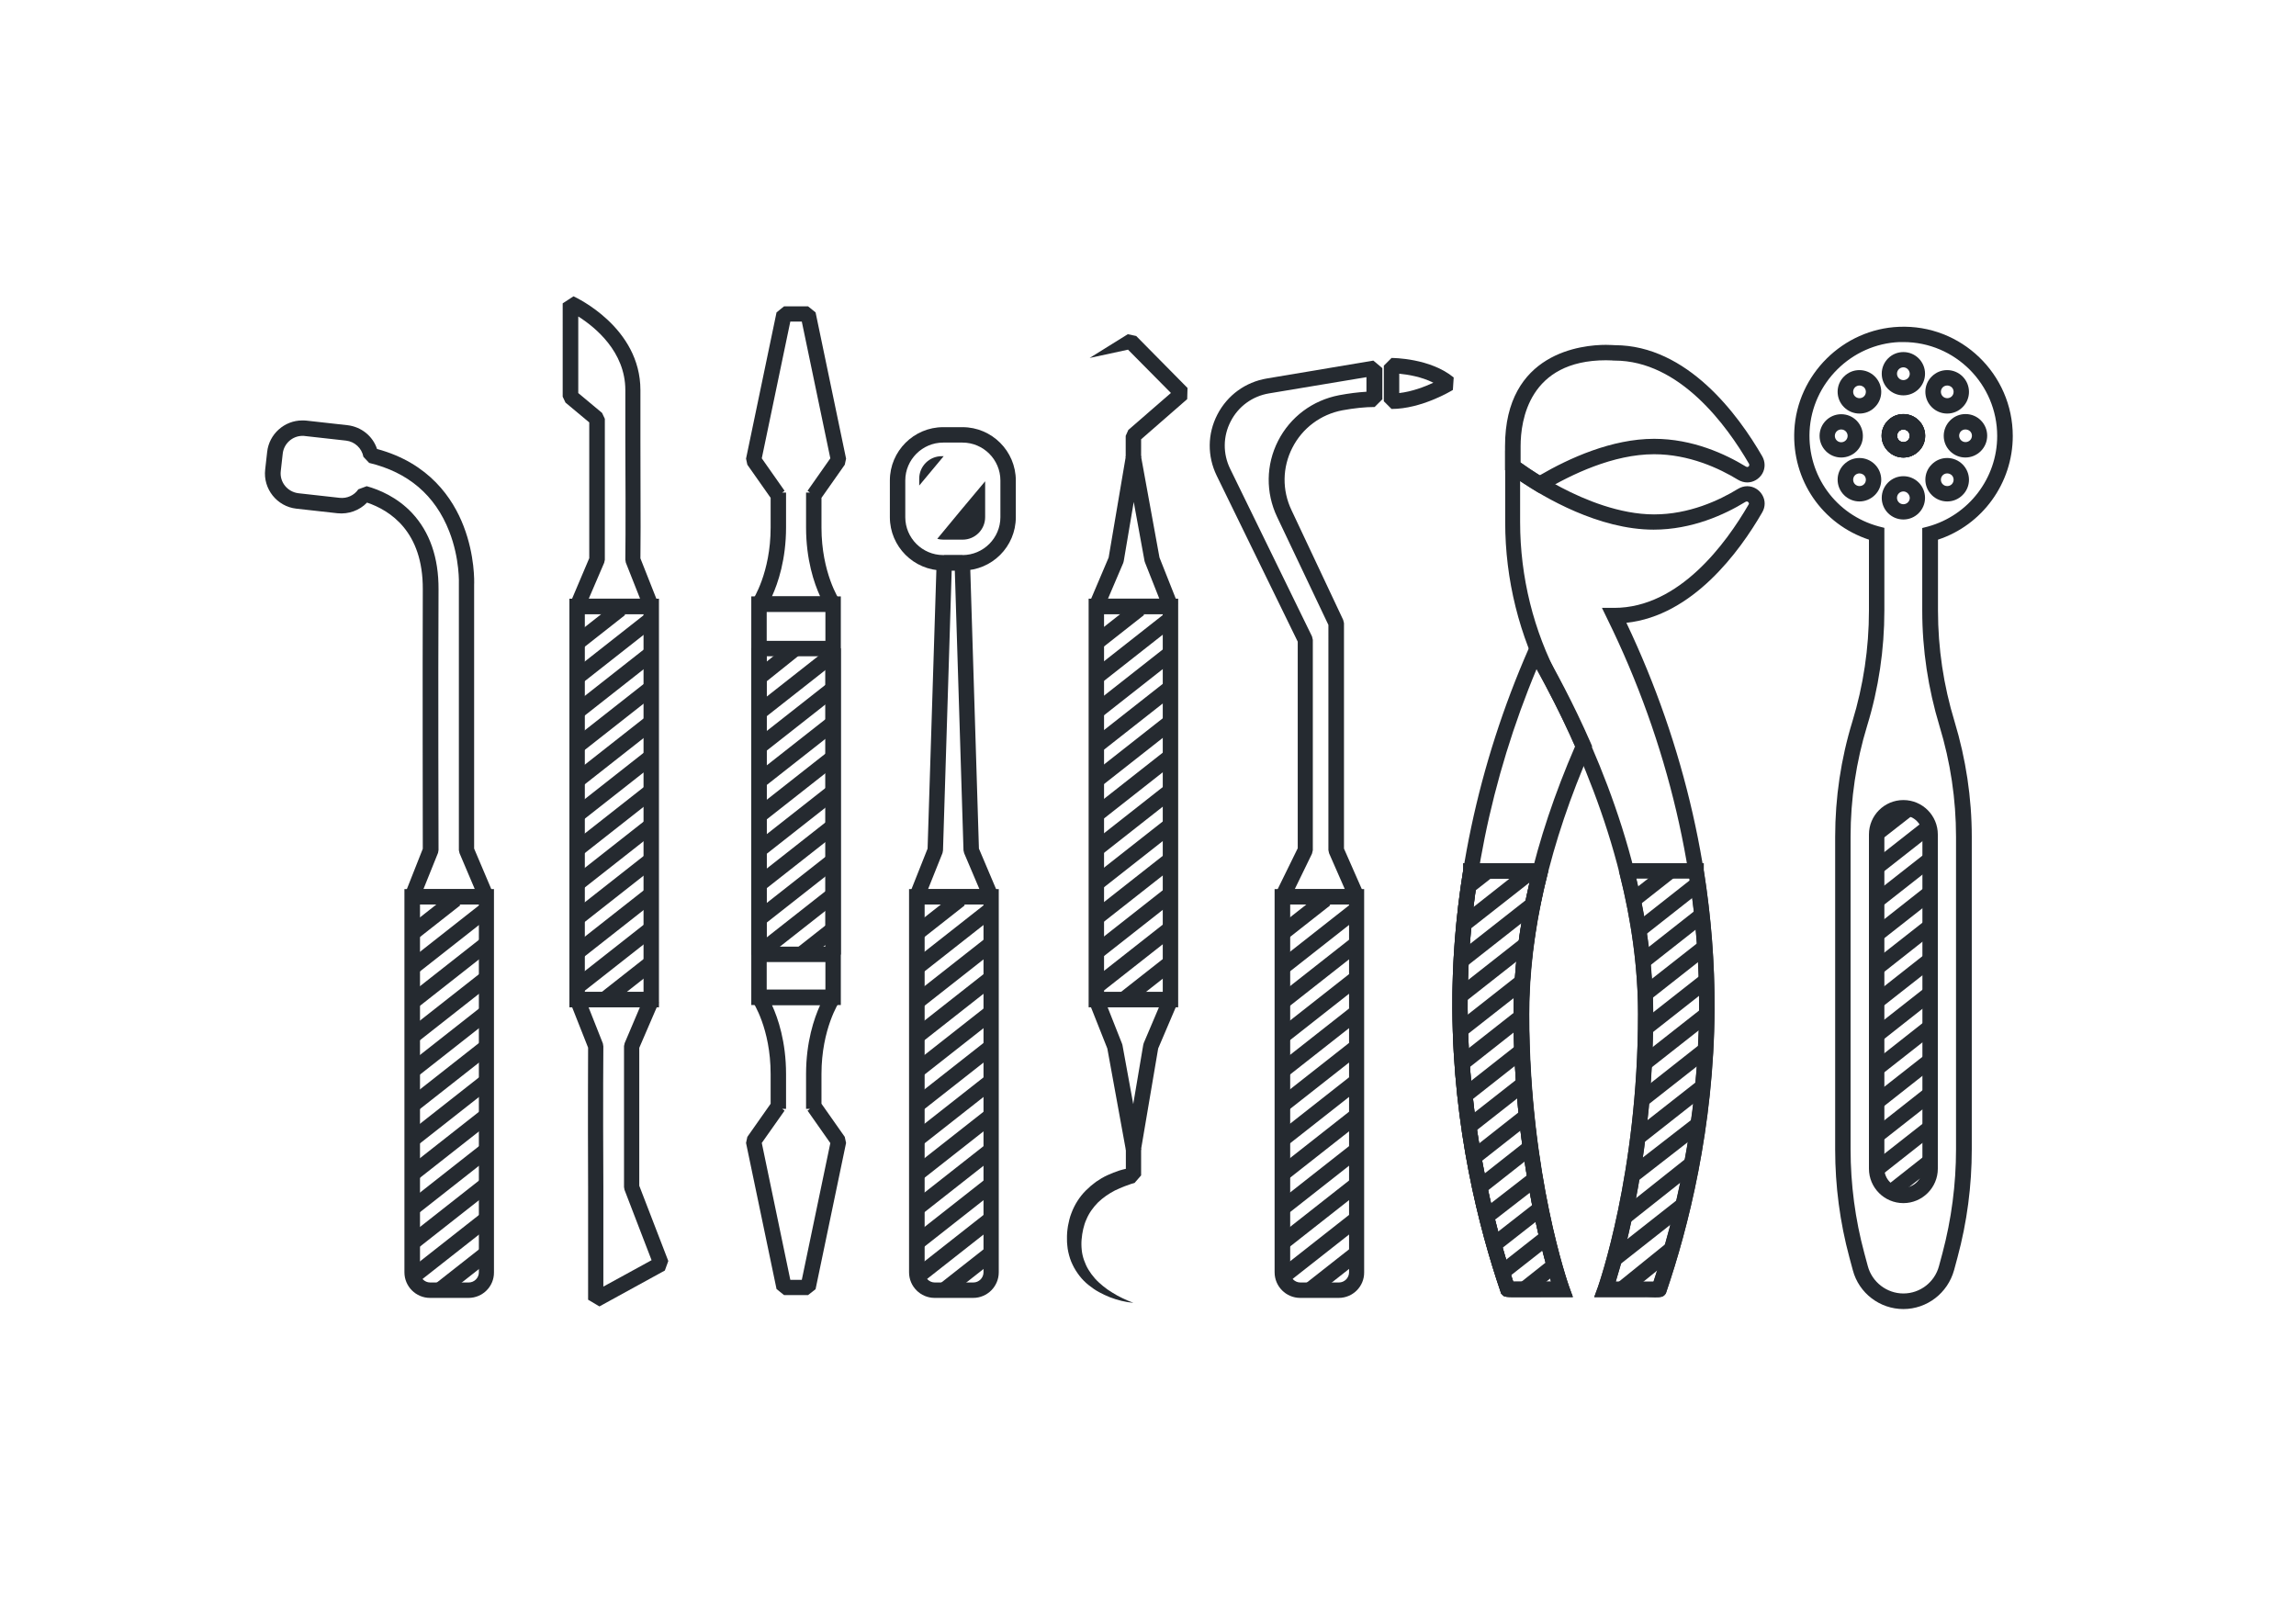<?xml version="1.0" encoding="utf-8"?>
<!-- Generator: Adobe Illustrator 18.0.0, SVG Export Plug-In . SVG Version: 6.00 Build 0)  -->
<!DOCTYPE svg PUBLIC "-//W3C//DTD SVG 1.1//EN" "http://www.w3.org/Graphics/SVG/1.1/DTD/svg11.dtd">
<svg version="1.1" id="Layer_1" xmlns="http://www.w3.org/2000/svg" xmlns:xlink="http://www.w3.org/1999/xlink" x="0px" y="0px"
	 width="1400px" height="980px" viewBox="0 0 1400 980" enable-background="new 0 0 1400 980" xml:space="preserve">
<rect fill="#FFFFFF" width="1400" height="980"/>
<g>
	<g>
		<path fill="#252A30" d="M512.7,612.9h-54.6V363.7h54.6V612.9z M467.5,603.5h35.8V373.1h-35.8V603.5z"/>
	</g>
	<g>
		<path fill="#252A30" d="M507.9,373.1h-45l-3.9-7.3c0.1-0.1,10.9-16.5,10.9-44.1v-18.1l-14.2-20.2l-0.8-3.7l18.6-89.2l4.6-3.7h14.6
			l4.6,3.7l18.6,89.2l-0.8,3.7l-14.2,20.2v18.1c0,27.6,10.8,44,10.9,44.1L507.9,373.1z M470.7,363.7h29.4c-3.7-8-8.6-22.4-8.6-42.1
			v-21.2h2.4l-1.5-1.1l13.9-19.8l-17.4-83.4h-7l-17.4,83.4l13.9,19.8l-1.5,1.1h2.4v21.2C479.3,341.2,474.4,355.6,470.7,363.7z"/>
	</g>
	<g>
		<path fill="#252A30" d="M492.7,789.8h-14.6l-4.6-3.7L454.9,697l0.8-3.7l14.2-20.2V655c0-27.9-10.8-43.9-10.9-44.1l3.9-7.3h45
			l3.9,7.3c-0.1,0.1-10.9,16.5-10.9,44.1v18.1l14.2,20.2l0.8,3.7l-18.6,89.2L492.7,789.8z M481.9,780.5h7l17.4-83.4l-13.9-19.8
			l1.5-1.1h-2.4V655c0-19.6,4.9-34,8.6-42.1h-29.4c3.7,8,8.6,22.4,8.6,42.1v21.2h-2.4l1.5,1.1L464.5,697L481.9,780.5z"/>
	</g>
	<g>
		<path fill="#252A30" d="M508,586.7h-45.2l-4.7-4.7V395.5l4.7-4.7H508l4.7,4.7V582L508,586.7z M467.5,577.3h35.8V400.2h-35.8V577.3
			z"/>
	</g>
	<g>
		
			<rect x="469.4" y="390.1" transform="matrix(0.625 0.78 -0.78 0.625 493.284 -218.432)" fill="#252A30" width="9.4" height="29"/>
	</g>
	<g>
		
			<rect x="481.1" y="387.4" transform="matrix(0.618 0.786 -0.786 0.618 512.895 -222.79)" fill="#252A30" width="9.4" height="58.4"/>
	</g>
	<g>
		
			<rect x="481.1" y="408.3" transform="matrix(0.618 0.786 -0.786 0.618 529.386 -214.78)" fill="#252A30" width="9.4" height="58.4"/>
	</g>
	<g>
		
			<rect x="481.1" y="429.3" transform="matrix(0.618 0.786 -0.786 0.618 545.877 -206.769)" fill="#252A30" width="9.4" height="58.4"/>
	</g>
	<g>
		
			<rect x="481.1" y="450.3" transform="matrix(0.618 0.786 -0.786 0.618 562.368 -198.759)" fill="#252A30" width="9.4" height="58.4"/>
	</g>
	<g>
		
			<rect x="481.1" y="471.3" transform="matrix(0.618 0.786 -0.786 0.618 578.859 -190.749)" fill="#252A30" width="9.4" height="58.4"/>
	</g>
	<g>
		
			<rect x="481.1" y="492.3" transform="matrix(0.618 0.786 -0.786 0.618 595.35 -182.738)" fill="#252A30" width="9.4" height="58.4"/>
	</g>
	<g>
		
			<rect x="481.1" y="513.2" transform="matrix(0.618 0.786 -0.786 0.618 611.841 -174.727)" fill="#252A30" width="9.4" height="58.4"/>
	</g>
	<g>
		
			<rect x="481.1" y="534.2" transform="matrix(0.618 0.786 -0.786 0.618 628.332 -166.717)" fill="#252A30" width="9.4" height="58.4"/>
	</g>
	<g>
		
			<rect x="494" y="561.5" transform="matrix(0.618 0.786 -0.786 0.618 641.759 -172.784)" fill="#252A30" width="9.4" height="25.4"/>
	</g>
</g>
<g>
	<g>
		
			<rect x="259.7" y="542" transform="matrix(0.618 0.786 -0.786 0.618 540.343 5.632)" fill="#252A30" width="9.4" height="33.9"/>
	</g>
	<g>
		
			<rect x="269.3" y="543.3" transform="matrix(0.618 0.786 -0.786 0.618 554.566 3.219)" fill="#252A30" width="9.4" height="58.4"/>
	</g>
	<g>
		
			<rect x="269.3" y="564.2" transform="matrix(0.618 0.786 -0.786 0.618 571.057 11.229)" fill="#252A30" width="9.4" height="58.4"/>
	</g>
	<g>
		
			<rect x="269.3" y="585.2" transform="matrix(0.618 0.786 -0.786 0.618 587.548 19.24)" fill="#252A30" width="9.4" height="58.4"/>
	</g>
	<g>
		
			<rect x="269.3" y="606.2" transform="matrix(0.618 0.786 -0.786 0.618 604.038 27.25)" fill="#252A30" width="9.4" height="58.4"/>
	</g>
	<g>
		
			<rect x="269.3" y="627.2" transform="matrix(0.618 0.786 -0.786 0.618 620.529 35.261)" fill="#252A30" width="9.4" height="58.4"/>
	</g>
	<g>
		
			<rect x="269.3" y="648.2" transform="matrix(0.618 0.786 -0.786 0.618 637.02 43.271)" fill="#252A30" width="9.4" height="58.4"/>
	</g>
	<g>
		
			<rect x="269.3" y="669.1" transform="matrix(0.618 0.786 -0.786 0.618 653.511 51.282)" fill="#252A30" width="9.4" height="58.4"/>
	</g>
	<g>
		
			<rect x="269.3" y="690.1" transform="matrix(0.618 0.786 -0.786 0.618 670.002 59.292)" fill="#252A30" width="9.4" height="58.4"/>
	</g>
	<g>
		
			<rect x="269.3" y="711.1" transform="matrix(0.618 0.786 -0.786 0.618 686.493 67.303)" fill="#252A30" width="9.4" height="58.4"/>
	</g>
	<g>
		
			<rect x="269.3" y="732.1" transform="matrix(0.618 0.786 -0.786 0.618 702.984 75.313)" fill="#252A30" width="9.4" height="58.4"/>
	</g>
	<g>
		
			<rect x="277.9" y="757.2" transform="matrix(0.618 0.786 -0.786 0.618 717.445 73.996)" fill="#252A30" width="9.4" height="36.5"/>
	</g>
	<g>
		<path fill="#252A30" d="M285.7,791.5h-23.5c-8.6,0-15.6-7-15.6-15.6V542.2h54.6v233.7C301.3,784.5,294.3,791.5,285.7,791.5z
			 M256.1,551.6v224.3c0,3.4,2.8,6.2,6.2,6.2h23.5c3.4,0,6.2-2.8,6.2-6.2V551.6H256.1z"/>
	</g>
	<g>
		<path fill="#252A30" d="M296.6,551.6h-45.3l-4.4-6.4l10.9-27.6c0-10.3-0.2-104.9,0-158.2c0.2-35.4-20.1-48.2-34-52.9
			c-4.6,4.8-11.3,7.2-18,6.5l-25.1-2.8c-11.8-1.3-20.4-12.1-19-23.9l1.2-10.7c1.2-10.9,10.5-19.2,21.4-19.2c0.8,0,1.6,0,2.5,0.1
			l25.1,2.8c8.4,1,15.4,6.6,18,14.5c31.9,8.6,46.3,30.2,52.8,47.1c6.9,17.9,6.5,34,6.4,35.7v160.9l11.7,27.6L296.6,551.6z
			 M258.2,542.2h31.3l-9.3-21.9l-0.4-1.8l0-162.2c0-0.1,0.7-15.5-5.9-32.3c-8.6-22-25-36-48.8-41.7l-3.5-3.7
			c-1-5.3-5.3-9.3-10.6-9.9l-25.1-2.8c-0.5-0.1-0.9-0.1-1.4-0.1c-6.2,0-11.4,4.7-12.1,10.8l-1.2,10.7c-0.8,6.7,4.1,12.7,10.8,13.5
			l25.1,2.8c4.5,0.5,8.9-1.5,11.4-5.2l5.1-1.9c7.6,2.1,18.6,6.7,27.7,16.4c10.7,11.5,16.2,27.1,16.1,46.5c-0.3,56.1,0,158,0,159
			l-0.3,1.7L258.2,542.2z"/>
	</g>
</g>
<g>
	<g>
		
			<rect x="360.3" y="364.9" transform="matrix(0.618 0.786 -0.786 0.618 439.516 -141.058)" fill="#252A30" width="9.4" height="33.9"/>
	</g>
	<g>
		
			<rect x="369.9" y="366.1" transform="matrix(0.618 0.786 -0.786 0.618 453.739 -143.471)" fill="#252A30" width="9.4" height="58.4"/>
	</g>
	<g>
		
			<rect x="369.9" y="387.1" transform="matrix(0.618 0.786 -0.786 0.618 470.23 -135.461)" fill="#252A30" width="9.4" height="58.4"/>
	</g>
	<g>
		
			<rect x="369.9" y="408.1" transform="matrix(0.618 0.786 -0.786 0.618 486.721 -127.45)" fill="#252A30" width="9.4" height="58.4"/>
	</g>
	<g>
		
			<rect x="369.9" y="429.1" transform="matrix(0.618 0.786 -0.786 0.618 503.212 -119.44)" fill="#252A30" width="9.4" height="58.4"/>
	</g>
	<g>
		
			<rect x="369.9" y="450.1" transform="matrix(0.618 0.786 -0.786 0.618 519.703 -111.43)" fill="#252A30" width="9.4" height="58.4"/>
	</g>
	<g>
		
			<rect x="369.9" y="471" transform="matrix(0.618 0.786 -0.786 0.618 536.194 -103.419)" fill="#252A30" width="9.4" height="58.4"/>
	</g>
	<g>
		
			<rect x="369.9" y="492" transform="matrix(0.618 0.786 -0.786 0.618 552.684 -95.409)" fill="#252A30" width="9.4" height="58.4"/>
	</g>
	<g>
		
			<rect x="369.9" y="513" transform="matrix(0.618 0.786 -0.786 0.618 569.176 -87.398)" fill="#252A30" width="9.4" height="58.4"/>
	</g>
	<g>
		
			<rect x="369.9" y="534" transform="matrix(0.618 0.786 -0.786 0.618 585.666 -79.388)" fill="#252A30" width="9.4" height="58.4"/>
	</g>
	<g>
		
			<rect x="369.9" y="555" transform="matrix(0.618 0.786 -0.786 0.618 602.157 -71.377)" fill="#252A30" width="9.4" height="58.4"/>
	</g>
	<g>
		
			<rect x="378.4" y="580.1" transform="matrix(0.618 0.786 -0.786 0.618 616.619 -72.695)" fill="#252A30" width="9.4" height="36.5"/>
	</g>
	<g>
		<path fill="#252A30" d="M401.8,614.3h-54.6V365.1h54.6V614.3z M356.6,604.9h35.8V374.5h-35.8V604.9z"/>
	</g>
	<g>
		<path fill="#252A30" d="M397.2,374.5h-45.3l-4.3-6.5l11.7-27.6v-82.8l-14.5-12.1l-1.7-3.6V185l6.6-4.3c1.7,0.8,40.8,19,40.8,57.2
			v30.9c0.2,48.8,0.1,67.6,0,71.7l10.9,27.6L397.2,374.5z M359,365.1h31.3l-8.7-22l-0.3-1.8c0-0.2,0.3-16.5,0-72.5v-30.9
			c0-23.4-18.4-38.4-28.7-44.9v46.7l14.5,12.1l1.7,3.6v86l-0.4,1.8L359,365.1z"/>
	</g>
	<g>
		<path fill="#252A30" d="M365.5,796.7l-6.9-4.1V724c-0.2-50.6,0-79.7,0-85.1l-10.9-27.6l4.4-6.4h45.3l4.3,6.5L389.8,639v84.1
			l17.7,45.9l-2.1,5.8L365.5,796.7z M358.9,614.3l8.7,22l0.3,1.8c0,0.3-0.3,29.9,0,85.9v60.6l29.4-16.1l-16.5-42.9l-0.3-1.7v-86
			l0.4-1.8l9.3-21.9H358.9z"/>
	</g>
</g>
<g>
	<g>
		<g>
			
				<rect x="567.4" y="542" transform="matrix(0.618 0.786 -0.786 0.618 657.828 -236.23)" fill="#252A30" width="9.4" height="33.9"/>
		</g>
		<g>
			
				<rect x="577" y="543.3" transform="matrix(0.618 0.786 -0.786 0.618 672.051 -238.643)" fill="#252A30" width="9.4" height="58.4"/>
		</g>
		<g>
			
				<rect x="577" y="564.2" transform="matrix(0.618 0.786 -0.786 0.618 688.541 -230.633)" fill="#252A30" width="9.4" height="58.4"/>
		</g>
		<g>
			
				<rect x="577" y="585.2" transform="matrix(0.618 0.786 -0.786 0.618 705.033 -222.622)" fill="#252A30" width="9.4" height="58.4"/>
		</g>
		<g>
			
				<rect x="577" y="606.2" transform="matrix(0.618 0.786 -0.786 0.618 721.523 -214.612)" fill="#252A30" width="9.4" height="58.4"/>
		</g>
		<g>
			
				<rect x="577" y="627.2" transform="matrix(0.618 0.786 -0.786 0.618 738.014 -206.601)" fill="#252A30" width="9.4" height="58.4"/>
		</g>
		<g>
			
				<rect x="577" y="648.2" transform="matrix(0.618 0.786 -0.786 0.618 754.505 -198.591)" fill="#252A30" width="9.4" height="58.4"/>
		</g>
		<g>
			
				<rect x="577" y="669.1" transform="matrix(0.618 0.786 -0.786 0.618 770.996 -190.58)" fill="#252A30" width="9.4" height="58.4"/>
		</g>
		<g>
			
				<rect x="577" y="690.1" transform="matrix(0.618 0.786 -0.786 0.618 787.487 -182.57)" fill="#252A30" width="9.4" height="58.4"/>
		</g>
		<g>
			
				<rect x="577" y="711.1" transform="matrix(0.618 0.786 -0.786 0.618 803.978 -174.559)" fill="#252A30" width="9.4" height="58.4"/>
		</g>
		<g>
			
				<rect x="577" y="732.1" transform="matrix(0.618 0.786 -0.786 0.618 820.469 -166.549)" fill="#252A30" width="9.4" height="58.4"/>
		</g>
		<g>
			
				<rect x="585.6" y="757.2" transform="matrix(0.618 0.786 -0.786 0.618 834.93 -167.867)" fill="#252A30" width="9.4" height="36.5"/>
		</g>
		<g>
			<path fill="#252A30" d="M593.4,791.5h-23.5c-8.6,0-15.6-7-15.6-15.6V542.2H609v233.7C609,784.5,602,791.5,593.4,791.5z
				 M563.8,551.6v224.3c0,3.4,2.8,6.2,6.2,6.2h23.5c3.4,0,6.2-2.8,6.2-6.2V551.6H563.8z"/>
		</g>
		<g>
			<path fill="#252A30" d="M604.3,551.6H559l-4.4-6.4l11-27.7l5.5-174.4l4.7-4.5h11l4.7,4.5l5.4,174.4l11.7,27.6L604.3,551.6z
				 M565.9,542.2h31.3l-9.3-21.9l-0.4-1.7l-5.3-170.7h-1.9L575,518.6l-0.3,1.6L565.9,542.2z"/>
		</g>
	</g>
	<g>
		<path fill="#252A30" d="M586.9,347.9h-11.8c-17.9,0-32.5-14.6-32.5-32.5V293c0-17.9,14.6-32.5,32.5-32.5h11.8
			c17.9,0,32.5,14.6,32.5,32.5v22.4C619.4,333.4,604.8,347.9,586.9,347.9z M575.1,269.9c-12.7,0-23.1,10.4-23.1,23.1v22.4
			c0,12.7,10.4,23.1,23.1,23.1h11.8c12.7,0,23.1-10.4,23.1-23.1V293c0-12.7-10.4-23.1-23.1-23.1H575.1z"/>
	</g>
	<g>
		<path fill="#252A30" d="M600.7,293.5v21.9c0,7.6-6.2,13.7-13.7,13.7h-11.8c-1.3,0-2.5-0.2-3.7-0.5
			C579.3,319.1,591.5,304.4,600.7,293.5z"/>
	</g>
	<g>
		<path fill="#252A30" d="M575.5,278.1l-15,18v-4.2c0-7.6,6.2-13.7,13.7-13.7H575.5z"/>
	</g>
</g>
<g>
	<g>
		<g>
			
				<rect x="676.8" y="364.9" transform="matrix(0.618 0.786 -0.786 0.618 560.365 -389.846)" fill="#252A30" width="9.4" height="33.9"/>
		</g>
		<g>
			
				<rect x="686.4" y="366.1" transform="matrix(0.618 0.786 -0.786 0.618 574.588 -392.259)" fill="#252A30" width="9.4" height="58.4"/>
		</g>
		<g>
			
				<rect x="686.4" y="387.1" transform="matrix(0.618 0.786 -0.786 0.618 591.079 -384.249)" fill="#252A30" width="9.4" height="58.4"/>
		</g>
		<g>
			
				<rect x="686.4" y="408.1" transform="matrix(0.618 0.786 -0.786 0.618 607.57 -376.238)" fill="#252A30" width="9.4" height="58.4"/>
		</g>
		<g>
			
				<rect x="686.4" y="429.1" transform="matrix(0.618 0.786 -0.786 0.618 624.061 -368.228)" fill="#252A30" width="9.4" height="58.4"/>
		</g>
		<g>
			
				<rect x="686.4" y="450.1" transform="matrix(0.618 0.786 -0.786 0.618 640.552 -360.217)" fill="#252A30" width="9.4" height="58.4"/>
		</g>
		<g>
			
				<rect x="686.4" y="471" transform="matrix(0.618 0.786 -0.786 0.618 657.043 -352.207)" fill="#252A30" width="9.4" height="58.4"/>
		</g>
		<g>
			
				<rect x="686.4" y="492" transform="matrix(0.618 0.786 -0.786 0.618 673.534 -344.197)" fill="#252A30" width="9.4" height="58.4"/>
		</g>
		<g>
			
				<rect x="686.4" y="513" transform="matrix(0.618 0.786 -0.786 0.618 690.025 -336.186)" fill="#252A30" width="9.4" height="58.4"/>
		</g>
		<g>
			
				<rect x="686.4" y="534" transform="matrix(0.618 0.786 -0.786 0.618 706.515 -328.175)" fill="#252A30" width="9.4" height="58.4"/>
		</g>
		<g>
			
				<rect x="686.4" y="555" transform="matrix(0.618 0.786 -0.786 0.618 723.006 -320.165)" fill="#252A30" width="9.4" height="58.4"/>
		</g>
		<g>
			
				<rect x="695" y="580.1" transform="matrix(0.618 0.786 -0.786 0.618 737.468 -321.483)" fill="#252A30" width="9.4" height="36.5"/>
		</g>
		<g>
			<path fill="#252A30" d="M718.4,614.3h-54.6V365.1h54.6V614.3z M673.2,604.9H709V374.5h-35.8V604.9z"/>
		</g>
		<g>
			<path fill="#252A30" d="M713.7,374.5h-45.3l-4.3-6.5L676,340l10.5-61.9l9.2-0.1l11.3,62l11.1,28L713.7,374.5z M675.6,365.1h31.3
				l-8.7-22l-0.3-0.9l-6.6-36.1l-6.1,36.1l-0.3,1.1L675.6,365.1z"/>
		</g>
		<g>
			<path fill="#252A30" d="M686.5,701.4l-11.3-62l-11.1-28l4.4-6.4h45.3l4.3,6.5l-11.9,27.9l-10.5,61.9L686.5,701.4z M675.4,614.3
				l8.7,22l0.3,0.9l6.6,36.1l6.1-36.1l0.3-1.1l9.3-21.9H675.4z"/>
		</g>
	</g>
	<g>
		<polygon fill="#252A30" points="686.4,278.9 686.4,265.8 688,262.2 717.7,236.4 717.5,243.2 686.1,211.5 691.2,212.5 664.4,218.3 
			687.7,203.8 692.8,204.9 724.1,236.6 723.9,243.4 694.2,269.3 695.8,265.8 695.8,278.9 		"/>
	</g>
	<g>
		<path fill="#252A30" d="M695.8,700.6v16.2l-4,4.6v0l-1.4,0.4c-0.5,0.1-1,0.3-1.5,0.5c-1,0.3-2.1,0.7-3.1,1.1c-2,0.8-4,1.6-6,2.6
			c-3.8,2-7.3,4.4-10.3,7.3c-1.5,1.5-2.8,3.1-4,4.8c-1.2,1.7-2.2,3.5-3,5.4c-0.9,1.9-1.5,3.9-2,6c-0.5,2.1-0.8,4.2-1,6.5
			c-0.1,1-0.1,2-0.1,3.1c0,1.1,0.1,2.1,0.2,3.2c0.2,2.1,0.7,4.2,1.4,6.2c0.7,2,1.6,4,2.7,5.8c1.1,1.8,2.4,3.6,3.9,5.3
			c1.5,1.7,3.2,3.2,5,4.7c1.8,1.5,3.7,2.8,5.7,4c2,1.3,4.1,2.4,6.2,3.4c2.1,1,4.3,2,6.6,2.8l0,0c-4.8-0.4-9.6-1.6-14.3-3.4
			c-2.3-0.9-4.6-2-6.8-3.2c-2.2-1.2-4.3-2.7-6.3-4.3c-2-1.6-3.9-3.5-5.5-5.6c-1.6-2.1-3.1-4.4-4.2-6.8c-1.2-2.4-2-5-2.6-7.7
			c-0.3-1.3-0.5-2.7-0.6-4c-0.2-1.3-0.2-2.7-0.2-4.1l0-0.9l0-0.5V754l0-0.2l0-0.2l0.1-2c0.1-1.3,0.3-2.6,0.5-4
			c0.5-2.6,1.1-5.3,2.1-7.8c1.9-5.1,4.9-9.9,8.8-13.8c1.9-1.9,4-3.7,6.2-5.3c2.2-1.5,4.5-2.9,6.9-4c2.4-1.1,4.9-2.1,7.4-2.9
			c1.3-0.4,2.5-0.7,3.8-1c0.6-0.1,1.3-0.3,2-0.4c0.7-0.1,1.3-0.2,2.1-0.3l0,0l-4,4.6v-16.2H695.8z"/>
	</g>
</g>
<g>
	<g>
		<g>
			<g>
				
					<rect x="790.3" y="542" transform="matrix(0.618 0.786 -0.786 0.618 742.931 -411.43)" fill="#252A30" width="9.4" height="33.9"/>
			</g>
			<g>
				
					<rect x="799.9" y="543.3" transform="matrix(0.618 0.786 -0.786 0.618 757.154 -413.843)" fill="#252A30" width="9.4" height="58.4"/>
			</g>
			<g>
				
					<rect x="799.9" y="564.2" transform="matrix(0.618 0.786 -0.786 0.618 773.645 -405.833)" fill="#252A30" width="9.4" height="58.4"/>
			</g>
			<g>
				
					<rect x="799.9" y="585.2" transform="matrix(0.618 0.786 -0.786 0.618 790.136 -397.822)" fill="#252A30" width="9.4" height="58.4"/>
			</g>
			<g>
				
					<rect x="799.9" y="606.2" transform="matrix(0.618 0.786 -0.786 0.618 806.627 -389.812)" fill="#252A30" width="9.4" height="58.4"/>
			</g>
			<g>
				
					<rect x="799.9" y="627.2" transform="matrix(0.618 0.786 -0.786 0.618 823.118 -381.801)" fill="#252A30" width="9.4" height="58.4"/>
			</g>
			<g>
				
					<rect x="799.9" y="648.2" transform="matrix(0.618 0.786 -0.786 0.618 839.609 -373.791)" fill="#252A30" width="9.4" height="58.4"/>
			</g>
			<g>
				
					<rect x="799.9" y="669.1" transform="matrix(0.618 0.786 -0.786 0.618 856.1 -365.78)" fill="#252A30" width="9.4" height="58.4"/>
			</g>
			<g>
				
					<rect x="799.9" y="690.1" transform="matrix(0.618 0.786 -0.786 0.618 872.591 -357.77)" fill="#252A30" width="9.4" height="58.4"/>
			</g>
			<g>
				
					<rect x="799.9" y="711.1" transform="matrix(0.618 0.786 -0.786 0.618 889.082 -349.759)" fill="#252A30" width="9.4" height="58.4"/>
			</g>
			<g>
				
					<rect x="799.9" y="732.1" transform="matrix(0.618 0.786 -0.786 0.618 905.573 -341.749)" fill="#252A30" width="9.4" height="58.4"/>
			</g>
			<g>
				
					<rect x="808.5" y="757.2" transform="matrix(0.618 0.786 -0.786 0.618 920.034 -343.066)" fill="#252A30" width="9.4" height="36.5"/>
			</g>
			<g>
				<path fill="#252A30" d="M816.3,791.5h-23.5c-8.6,0-15.6-7-15.6-15.6V542.2h54.6v233.7C831.9,784.5,824.9,791.5,816.3,791.5z
					 M786.7,551.6v224.3c0,3.4,2.8,6.2,6.2,6.2h23.5c3.4,0,6.2-2.8,6.2-6.2V551.6H786.7z"/>
			</g>
		</g>
	</g>
	<g>
		<path fill="#252A30" d="M827.2,551.6H782l-4.2-6.8l13.5-27.5V391.3l-49.4-101.2c-5.8-11.9-5.7-25.5,0.4-37.3
			c6.1-11.8,17.1-19.8,30.2-22l64.9-10.9l5.5,4.6v19l-4.7,4.7c-5.9,0-12.4,0.7-19.6,2c-13.3,2.5-24.5,10.9-30.6,22.9
			c-6.1,12-6.3,25.8-0.5,38L819,378l0.5,2v137.5l12.1,27.5L827.2,551.6z M789.5,542.2H820l-9.6-21.9l-0.4-1.9V381.1l-31.3-65.9
			c-7-14.8-6.8-31.7,0.6-46.3c7.5-14.7,21.1-24.8,37.3-27.9c5.9-1.1,11.4-1.8,16.6-2.1V230l-59.4,9.9c-10.1,1.7-18.7,7.9-23.4,17.1
			c-4.7,9.1-4.8,19.7-0.3,28.9l49.9,102.2l0.5,2.1v128.3l-0.5,2.1L789.5,542.2z"/>
	</g>
	<g>
		<path fill="#252A30" d="M848.5,249.4l-4.7-4.7v-21.7l4.7-4.7c1,0,23.6,0.1,37.9,11.9l-0.5,7.6
			C885.1,238.3,866.8,249.4,848.5,249.4z M853.2,227.9v11.8c7.9-0.9,15.6-3.9,20.8-6.3C866.7,229.7,858.3,228.4,853.2,227.9z"/>
	</g>
</g>
<g>
	<g>
		<path fill="#252A30" d="M927.9,791c-10.5,0-10.5,0-11.9-1.5l-0.7-0.7l-0.3-1c-13.2-38.7-29-100-29.4-172.3
			c-0.5-73.4,15.6-149.4,46.5-219.9l3.7-8.5l4.7,8c7.4,12.7,18.6,33.2,29.5,58.1l0.8,1.9l-0.8,1.9c-24.9,57-37.5,111.3-37.5,161.4
			c0,50.9,6.6,93.5,12.2,120.2c6,28.9,12.1,45.9,12.1,46l2.3,6.3L927.9,791z M922.7,781.6c1.4,0,3.2,0,5.2,0l17.9,0
			c-6-19.3-22.9-81.2-22.9-163.1c0-50.9,12.6-105.8,37.5-163.3c-8.4-19-16.8-35.2-23.5-47.1c-27.9,66.8-42.4,138.3-42,207.4
			C895.3,684.6,910,743.5,922.7,781.6z"/>
	</g>
	<g>
		<path fill="#252A30" d="M927.9,791c-10.5,0-10.5,0-11.9-1.5l-0.7-0.7l-0.3-1c-13.2-38.7-29-100-29.4-172.3
			c-0.2-28,2-56.5,6.6-84.8l0-4.3h51.4l0.3,5.3l-0.2,0.7c-7.6,29.9-11.4,58.8-11.4,86c0,97.3,24.1,165.6,24.4,166.3l2.3,6.3
			L927.9,791z M922.7,781.6c1.4,0,3.2,0,5.2,0l17.9,0c-6-19.3-22.9-81.2-22.9-163.1c0-26.2,3.5-54,10.3-82.6h-32.4
			c-4.1,26.6-6.1,53.4-5.9,79.7C895.3,684.6,910,743.5,922.7,781.6z"/>
	</g>
	<g>
		<path fill="#252A30" d="M1003.1,791l-31,0l2.3-6.3c0.2-0.7,24.4-69,24.4-166.3c0-77.9-30.6-151.8-56.2-200
			c-16.2-30.5-24.8-65-24.8-99.9v-43.7l7.6,5.9c0.1,0.1,10.9,8.4,26.6,16.6c14.3,7.5,35.7,16.4,56.6,16.4c21.3,0,39.6-8.5,51.2-15.6
			c1.7-1,3.6-1.6,5.6-1.6c3.8,0,7.3,2.1,9.2,5.4c1.9,3.3,1.9,7.2-0.1,10.6c-13.8,23.9-42.4,63-82.8,67.3
			c35.7,75.1,54.2,156.5,53.7,235.9c-0.4,72.3-16.2,133.6-29.4,172.3c-1,3.2-3.6,3.2-6.9,3.2L1003.1,791z M985.2,781.6l17.9,0
			c2,0,3.7,0,5.1,0c12.7-38.2,27.4-97.1,27.8-166.1c0.5-80.2-18.8-162.5-55.9-238l-3.3-6.8l7.5,0c39.6,0,68.3-39.5,81.9-63
			c0.3-0.4,0.3-0.8,0-1.2c-0.2-0.4-0.7-0.7-1.1-0.7c-0.2,0-0.4,0.1-0.7,0.2c-12.7,7.8-32.7,17-56.1,17c-33.4,0-66.8-19.7-81.4-29.6
			v25c0,33.4,8.2,66.4,23.7,95.5c26.1,49.2,57.3,124.6,57.3,204.5C1008.1,700.5,991.2,762.4,985.2,781.6z"/>
	</g>
	<g>
		<path fill="#252A30" d="M938.7,300.8l-2.4-1.5c-10.2-6.1-16.5-11-16.8-11.2l-1.8-1.4v-14.6c0-57.3,47.1-61.8,61.5-61.8
			c2.8,0,4.8,0.2,5.5,0.2c44.1,0.1,75.2,42.4,89.8,67.7c1.9,3.3,2,7.3,0.1,10.6c-1.9,3.3-5.5,5.4-9.2,5.4c-1.9,0-3.9-0.6-5.6-1.6
			c-11.6-7.1-30-15.6-51.2-15.6c-24.8,0-50.3,12.2-67.4,22.4L938.7,300.8z M927.1,282.1c2.2,1.6,6.3,4.4,11.7,7.8
			c18-10.5,44-22.3,69.8-22.3c23.5,0,43.5,9.3,56.1,17c0.2,0.1,0.5,0.2,0.7,0.2c0.4,0,0.9-0.3,1.1-0.7c0.2-0.4,0.2-0.7,0-1.2
			c-13.6-23.5-42.4-63-82-63l-0.5,0c0,0-1.8-0.2-4.7-0.2c-47,0-52.1,36.7-52.1,52.4V282.1z"/>
	</g>
	<g>
		<path fill="#252A30" d="M927.9,791c-10.5,0-10.5,0-11.9-1.5l-0.7-0.7l-0.3-1c-13.2-38.7-29-100-29.4-172.3
			c-0.2-28,2-56.5,6.6-84.8l0-4.3h51.4l0.3,5.3l-0.2,0.7c-7.6,29.9-11.4,58.8-11.4,86c0,97.3,24.1,165.6,24.4,166.3l2.3,6.3
			L927.9,791z M922.7,781.6c1.4,0,3.2,0,5.2,0l17.9,0c-6-19.3-22.9-81.2-22.9-163.1c0-26.2,3.5-54,10.3-82.6h-32.4
			c-4.1,26.6-6.1,53.4-5.9,79.7C895.3,684.6,910,743.5,922.7,781.6z"/>
	</g>
	<g>
		<path fill="#252A30" d="M1003.1,791l-31,0l2.3-6.3c0.2-0.7,24.4-69,24.4-166.3c0-27.2-3.8-56.1-11.4-86l-0.2-0.7l0.3-5.3h51.4
			l0,4.3c4.5,28.3,6.7,56.8,6.6,84.8c-0.4,72.3-16.2,133.6-29.4,172.3l-0.3,1l-0.7,0.7C1013.6,791,1013.6,791,1003.1,791z
			 M985.2,781.6l17.9,0c2,0,3.7,0,5.2,0c12.7-38.2,27.4-97,27.8-166.1c0.2-26.3-1.8-53-5.9-79.7h-32.4c6.8,28.6,10.3,56.4,10.3,82.6
			C1008.1,700.5,991.2,762.4,985.2,781.6z"/>
	</g>
	<g>
		<g>
			<path fill="none" d="M927.6,626l-34.5,27.2l-1.5-1.9c0.3,3.6,0.6,7.3,1,11.3l35.2-27.7C927.7,632,927.6,629,927.6,626z"/>
		</g>
		<g>
			<path fill="none" d="M929.5,666.5l-33.1,26c0.4,2.6,0.8,5.3,1.3,8l32.5-25.6C929.9,672.2,929.7,669.4,929.5,666.5z"/>
		</g>
		<g>
			<path fill="none" d="M928.2,646.5l-34.4,27.1c0.3,2.7,0.7,5.4,1,8.2l33.9-26.6C928.5,652.3,928.3,649.4,928.2,646.5z"/>
		</g>
		<g>
			<path fill="none" d="M929.7,582.4l-36.6,28.8l-2.9-3.6c0,2.7-0.1,5.3,0,8c0,1.8,0,4.1,0.1,6.9l38.4-30.2
				C929,589,929.3,585.7,929.7,582.4z"/>
		</g>
		<g>
			<path fill="none" d="M931.3,686l-31.8,25c0.5,2.6,1,5.2,1.5,7.8l31.2-24.6C932,691.6,931.7,688.8,931.3,686z"/>
		</g>
		<g>
			<path fill="none" d="M896.8,531.2C896.8,531.2,896.8,531.2,896.8,531.2c-0.1,0.9-0.3,1.7-0.4,2.6l3.3-2.6H896.8z"/>
		</g>
		<g>
			<path fill="none" d="M914.8,531.2l-20.4,16c-0.4,3.3-0.8,6.6-1.2,10l33-26H914.8z"/>
		</g>
		<g>
			<path fill="none" d="M939.1,531.4l0-0.2h-1.7l1.3,1.7C938.8,532.4,939,531.9,939.1,531.4z"/>
		</g>
		<g>
			<path fill="none" d="M933.2,558.7l-40.1,31.5l-2.2-2.9c-0.2,4.7-0.4,9.4-0.5,14.1l41.1-32.3C932,565.6,932.5,562.2,933.2,558.7z"
				/>
		</g>
		<g>
			<path fill="none" d="M935,549.2c1.1-5.3,2.3-10.5,3.6-15.7l-45.5,35.8l-0.9-1.1c-0.3,3.9-0.6,7.7-0.9,11.6l41.9-32.9L935,549.2z"
				/>
		</g>
		<g>
			<path fill="none" d="M927.9,604.8l-34.8,27.4l-2.7-3.4c0.1,4.1,0.3,8.8,0.6,14l36.6-28.8C927.6,611,927.7,607.9,927.9,604.8z"/>
		</g>
		<g>
			<path fill="none" d="M936.9,724.1l-29.3,22.7c0.6,2.4,1.3,4.9,2,7.4l28.8-22.5C937.8,729.3,937.3,726.7,936.9,724.1z"/>
		</g>
		<g>
			<path fill="none" d="M944.5,759.6l-27,21.2c0.6,1.8,1.2,3.7,1.8,5.5c0,0,0.9,0,2.4,0l24.6-19.5
				C945.7,764.6,945.1,762.2,944.5,759.6z"/>
		</g>
		<g>
			<path fill="none" d="M940.4,742l-28.1,22c0.7,2.4,1.4,4.8,2.2,7.3l27.6-21.7C941.5,747.2,940.9,744.6,940.4,742z"/>
		</g>
		<g>
			<path fill="none" d="M936.9,786.3c7.8,0,15.3,0,15.3,0s-1.2-3.4-3.1-9.7L936.9,786.3z"/>
		</g>
		<g>
			<path fill="none" d="M933.8,705.1l-30.5,24c0.6,2.6,1.2,5.2,1.8,7.8l30-23.3C934.6,710.8,934.2,708,933.8,705.1z"/>
		</g>
		<g>
			<path fill="#252A30" d="M899.6,531.2l-3.3,2.6c-0.7,4.5-1.3,9-1.9,13.4l20.4-16H899.6z"/>
		</g>
		<g>
			<path fill="#252A30" d="M938.6,533.5c0-0.2,0.1-0.4,0.1-0.6l-1.3-1.7h-11.1l-33,26c-0.4,3.6-0.8,7.3-1.1,10.9l0.9,1.1
				L938.6,533.5z"/>
		</g>
		<g>
			<path fill="#252A30" d="M933.2,558.7c0.6-3.2,1.2-6.4,1.9-9.6l-1.9-2.4l-41.9,32.9c-0.2,2.6-0.3,5.1-0.4,7.7l2.2,2.9L933.2,558.7
				z"/>
		</g>
		<g>
			<path fill="#252A30" d="M929.7,582.4c0.5-4.5,1.1-8.9,1.8-13.3l-41.1,32.3c0,2-0.1,4.1-0.1,6.1l2.9,3.6L929.7,582.4z"/>
		</g>
		<g>
			<path fill="#252A30" d="M927.9,604.8c0.2-4.2,0.5-8.4,0.8-12.6l-38.4,30.2c0,1.9,0.1,4,0.1,6.3l2.7,3.4L927.9,604.8z"/>
		</g>
		<g>
			<path fill="#252A30" d="M927.6,626c0-2.5-0.1-5-0.1-7.5c0-1.5,0-2.9,0-4.4L891,642.8c0.2,2.7,0.3,5.5,0.6,8.5l1.5,1.9L927.6,626z
				"/>
		</g>
		<g>
			<path fill="#252A30" d="M927.8,634.9l-35.2,27.7c0.3,3.5,0.7,7.2,1.2,11l34.4-27.1C928,642.7,927.9,638.8,927.8,634.9z"/>
		</g>
		<g>
			<path fill="#252A30" d="M928.7,655.2l-33.9,26.6c0.5,3.5,1,7.1,1.5,10.7l33.1-26C929.2,662.8,928.9,659,928.7,655.2z"/>
		</g>
		<g>
			<path fill="#252A30" d="M930.2,675l-32.5,25.6c0.6,3.4,1.2,6.9,1.9,10.5l31.8-25C930.9,682.4,930.6,678.7,930.2,675z"/>
		</g>
		<g>
			<path fill="#252A30" d="M932.3,694.3l-31.2,24.6c0.7,3.4,1.4,6.8,2.2,10.2l30.5-24C933.3,701.6,932.8,698,932.3,694.3z"/>
		</g>
		<g>
			<path fill="#252A30" d="M935.1,713.6l-30,23.3c0.8,3.3,1.6,6.6,2.5,10l29.3-22.7C936.3,720.7,935.7,717.2,935.1,713.6z"/>
		</g>
		<g>
			<path fill="#252A30" d="M938.3,731.7l-28.8,22.5c0.9,3.2,1.8,6.5,2.8,9.8l28.1-22C939.7,738.7,939,735.3,938.3,731.7z"/>
		</g>
		<g>
			<path fill="#252A30" d="M942,749.6l-27.6,21.7c1,3.2,2,6.3,3,9.5l27-21.2C943.7,756.5,942.9,753.2,942,749.6z"/>
		</g>
		<g>
			<path fill="#252A30" d="M946.3,766.9l-24.6,19.5c3.2,0,9.3,0,15.1,0l12.2-9.7C948.3,773.9,947.4,770.7,946.3,766.9z"/>
		</g>
	</g>
	<g>
		<g>
			<path fill="none" d="M999.5,687l39.5-31c0.3-3.4,0.5-6.6,0.7-9.6l-39.2,30.8C1000.2,680.5,999.9,683.8,999.5,687z"/>
		</g>
		<g>
			<path fill="none" d="M1003.4,618.5c0,0.8,0,1.7,0,2.5l36.4-28.6l0.6,0.7c-0.1-3.3-0.3-6.6-0.5-9.8l-36.6,28.8
				C1003.4,614.2,1003.4,616.3,1003.4,618.5z"/>
		</g>
		<g>
			<path fill="none" d="M1002.9,642.3l36.9-29l1,1.2c0-3.6,0-7.3-0.1-10.9l-37.5,29.5C1003.2,636.2,1003.1,639.3,1002.9,642.3z"/>
		</g>
		<g>
			<path fill="none" d="M998.3,696.9c-0.6,4.5-1.2,8.9-1.9,13.1l40.1-31.2c0.4-3.4,0.8-6.7,1.2-9.9l-38,29.9L998.3,696.9z"/>
		</g>
		<g>
			<path fill="none" d="M1001.7,664.3l38.2-30l0.5,0.7c0.2-3.9,0.3-7.4,0.3-10.4l-38.4,30.2C1002.1,658,1001.9,661.2,1001.7,664.3z"
				/>
		</g>
		<g>
			<path fill="none" d="M1006.5,786.3l6.9-5.4c1.2-3.8,2.4-7.5,3.6-11.3l-20.6,16.7C1000.1,786.3,1003.7,786.3,1006.5,786.3z"/>
		</g>
		<g>
			<path fill="none" d="M992,735.1l40.9-32.4c0.6-3.6,1.2-7.1,1.7-10.5l-40.5,31.5C993.5,727.6,992.7,731.5,992,735.1z"/>
		</g>
		<g>
			<path fill="none" d="M978.8,786.3c0,0,1,0,2.6,0l40.1-32.4c1.1-4,2.1-7.9,3.1-11.8l-42.4,33.4
				C980.1,782.5,978.8,786.3,978.8,786.3z"/>
		</g>
		<g>
			<path fill="none" d="M986.3,760.3l41.7-32.8c0.8-3.6,1.6-7.2,2.3-10.7l-41.4,32.8C988,753.4,987.2,757,986.3,760.3z"/>
		</g>
		<g>
			<path fill="none" d="M1002.9,600.4l36.3-28.5c-0.2-2.8-0.5-5.6-0.8-8.4l-36.1,28.4C1002.5,594.7,1002.7,597.6,1002.9,600.4z"/>
		</g>
		<g>
			<path fill="none" d="M1001.1,580.8l36.1-28.4c-0.3-2.7-0.7-5.5-1.1-8.2l-36.1,28.4C1000.4,575.3,1000.8,578.1,1001.1,580.8z"/>
		</g>
		<g>
			<path fill="none" d="M998.4,562l36.2-28.5c-0.1-0.8-0.2-1.6-0.4-2.3c0,0,0,0,0,0h-8.1l-29.1,22.9
				C997.4,556.7,997.9,559.3,998.4,562z"/>
		</g>
		<g>
			<path fill="none" d="M1010.9,531.2h-19l0,0.2c1,4.1,2,8.3,2.9,12.5L1010.9,531.2z"/>
		</g>
		<g>
			<path fill="#252A30" d="M996.9,554.1l29.1-22.9h-15.2l-16.1,12.6C995.6,547.2,996.3,550.6,996.9,554.1z"/>
		</g>
		<g>
			<path fill="#252A30" d="M1000.1,572.6l36.1-28.4c-0.5-3.6-1-7.1-1.6-10.7L998.4,562C999,565.5,999.5,569.1,1000.1,572.6z"/>
		</g>
		<g>
			<path fill="#252A30" d="M1002.2,591.9l36.1-28.4c-0.4-3.7-0.8-7.3-1.2-11l-36.1,28.4C1001.6,584.5,1001.9,588.2,1002.2,591.9z"/>
		</g>
		<g>
			<path fill="#252A30" d="M1003.3,612l36.6-28.8c-0.2-3.8-0.5-7.5-0.8-11.3l-36.3,28.5C1003.1,604.3,1003.2,608.1,1003.3,612z"/>
		</g>
		<g>
			<path fill="#252A30" d="M1003.4,621c0,4.1-0.1,8.1-0.2,12.1l37.5-29.5c-0.1-3.5-0.2-7-0.3-10.5l-0.6-0.7L1003.4,621z"/>
		</g>
		<g>
			<path fill="#252A30" d="M1002.9,642.3c-0.2,4.2-0.4,8.4-0.6,12.4l38.4-30.2c0.1-3.8,0.1-6.8,0.1-9c0-0.3,0-0.7,0-1l-1-1.2
				L1002.9,642.3z"/>
		</g>
		<g>
			<path fill="#252A30" d="M1001.7,664.3c-0.3,4.4-0.7,8.6-1.1,12.8l39.2-30.8c0.3-4.1,0.5-7.9,0.6-11.4l-0.5-0.7L1001.7,664.3z"/>
		</g>
		<g>
			<path fill="#252A30" d="M998.3,696.9l1.5,1.9l38-29.9c0.5-4.5,0.9-8.9,1.3-12.9l-39.5,31C999.1,690.3,998.7,693.6,998.3,696.9z"
				/>
		</g>
		<g>
			<path fill="#252A30" d="M994.2,723.7l40.5-31.5c0.7-4.6,1.3-9.1,1.9-13.4L996.4,710C995.7,714.7,995,719.3,994.2,723.7z"/>
		</g>
		<g>
			<path fill="#252A30" d="M988.9,749.5l41.4-32.8c1-4.8,1.8-9.5,2.6-14.1L992,735.1C991,740.3,989.9,745.1,988.9,749.5z"/>
		</g>
		<g>
			<path fill="#252A30" d="M982.2,775.5l42.4-33.4c1.2-5,2.4-9.9,3.4-14.6l-41.7,32.8C984.8,766.3,983.4,771.4,982.2,775.5z"/>
		</g>
		<g>
			<path fill="#252A30" d="M996.3,786.3l20.6-16.7c1.6-5.3,3.1-10.6,4.5-15.7l-40.1,32.4C984.7,786.3,990.6,786.3,996.3,786.3z"/>
		</g>
		<g>
			<path fill="#252A30" d="M1011.6,786.3c0.6-1.8,1.2-3.6,1.8-5.4l-6.9,5.4C1009.6,786.3,1011.6,786.3,1011.6,786.3z"/>
		</g>
	</g>
</g>
<g>
	<g>
		<path fill="#252A30" d="M1160.6,733.7c-11.6,0-21-9.4-21-21V508.9c0-11.6,9.4-21,21-21c11.6,0,21,9.4,21,21v203.8
			C1181.6,724.3,1172.1,733.7,1160.6,733.7z M1160.6,497.3c-6.4,0-11.6,5.2-11.6,11.6v203.8c0,6.4,5.2,11.6,11.6,11.6
			s11.6-5.2,11.6-11.6V508.9C1172.2,502.5,1167,497.3,1160.6,497.3z"/>
	</g>
	<g>
		<path fill="#252A30" d="M1160.6,798.3c-14.4,0-27.1-9.7-30.8-23.6l-2.1-7.8c-5.8-21.5-8.7-43.7-8.7-65.9V510.3
			c0-23.8,3.5-47.5,10.5-70.3c6.7-21.9,10.1-44.7,10.1-67.6v-43.3c-28.5-9.4-47-36.3-45.5-66.6c1.7-34.1,29.7-61.8,63.8-63.2
			c38-1.6,69.4,28.9,69.4,66.6c0,28.8-18.6,54.3-45.6,63.2v43.3c0,22.9,3.4,45.6,10.1,67.6c6.9,22.8,10.5,46.5,10.5,70.3v190.6
			c0,22.3-2.9,44.4-8.7,65.9l-2.1,7.8C1187.6,788.6,1175,798.3,1160.6,798.3z M1160.6,208.6c-0.8,0-1.6,0-2.4,0
			c-29.3,1.2-53.3,25-54.8,54.3c-1.3,27.1,16,51,42.1,58.1l3.5,0.9v50.4c0,23.8-3.5,47.5-10.5,70.3c-6.7,21.9-10.1,44.7-10.1,67.6
			v190.6c0,21.4,2.8,42.8,8.4,63.5l2.1,7.8c2.6,9.8,11.6,16.7,21.7,16.7c10.2,0,19.1-6.9,21.7-16.7l2.1-7.8
			c5.5-20.7,8.3-42.1,8.3-63.5V510.3c0-22.9-3.4-45.6-10.1-67.6c-6.9-22.8-10.5-46.5-10.5-70.3V322l3.5-0.9
			c24.8-6.8,42.2-29.5,42.2-55.2C1217.8,234.3,1192.1,208.6,1160.6,208.6z"/>
	</g>
	<g>
		<path fill="#252A30" d="M1160.6,279c-7.3,0-13.2-5.9-13.2-13.2c0-7.3,5.9-13.2,13.2-13.2c7.3,0,13.2,5.9,13.2,13.2
			C1173.8,273,1167.9,279,1160.6,279z M1160.6,261.9c-2.1,0-3.9,1.7-3.9,3.9c0,2.1,1.7,3.9,3.9,3.9c2.1,0,3.9-1.7,3.9-3.9
			C1164.4,263.6,1162.7,261.9,1160.6,261.9z"/>
	</g>
	<g>
		<path fill="#252A30" d="M1160.6,241.1c-7.3,0-13.2-5.9-13.2-13.2s5.9-13.2,13.2-13.2c7.3,0,13.2,5.9,13.2,13.2
			S1167.9,241.1,1160.6,241.1z M1160.6,224c-2.1,0-3.9,1.7-3.9,3.9c0,2.1,1.7,3.9,3.9,3.9c2.1,0,3.9-1.7,3.9-3.9
			C1164.4,225.8,1162.7,224,1160.6,224z"/>
	</g>
	<g>
		<path fill="#252A30" d="M1160.6,316.8c-7.3,0-13.2-5.9-13.2-13.2c0-7.3,5.9-13.2,13.2-13.2c7.3,0,13.2,5.9,13.2,13.2
			C1173.8,310.9,1167.9,316.8,1160.6,316.8z M1160.6,299.7c-2.1,0-3.9,1.7-3.9,3.9c0,2.1,1.7,3.9,3.9,3.9c2.1,0,3.9-1.7,3.9-3.9
			C1164.4,301.5,1162.7,299.7,1160.6,299.7z"/>
	</g>
	<g>
		<path fill="#252A30" d="M1160.6,279c-3.5,0-6.9-1.4-9.4-3.9c-5.2-5.2-5.2-13.6,0-18.7c2.5-2.5,5.8-3.9,9.4-3.9s6.9,1.4,9.4,3.9
			c5.2,5.2,5.2,13.6,0,18.7C1167.4,277.6,1164.1,279,1160.6,279z M1160.6,261.9c-1,0-2,0.4-2.7,1.1c-1.5,1.5-1.5,4,0,5.5
			c1.5,1.5,4,1.5,5.5,0c1.5-1.5,1.5-4,0-5.5C1162.6,262.3,1161.6,261.9,1160.6,261.9z"/>
	</g>
	<g>
		<path fill="#252A30" d="M1187.3,252.2c-3.5,0-6.9-1.4-9.4-3.9c-5.2-5.2-5.2-13.6,0-18.7c2.5-2.5,5.8-3.9,9.4-3.9
			c3.5,0,6.9,1.4,9.4,3.9c5.2,5.2,5.2,13.6,0,18.7C1194.2,250.8,1190.9,252.2,1187.3,252.2z M1187.3,235.1c-1,0-2,0.4-2.7,1.1
			c-1.5,1.5-1.5,4,0,5.5c1.5,1.5,4,1.5,5.5,0c1.5-1.5,1.5-4,0-5.5C1189.3,235.5,1188.4,235.1,1187.3,235.1z"/>
	</g>
	<g>
		<path fill="#252A30" d="M1133.8,305.8c-3.5,0-6.9-1.4-9.4-3.9c-5.2-5.2-5.2-13.6,0-18.7c2.5-2.5,5.8-3.9,9.4-3.9
			c3.5,0,6.9,1.4,9.4,3.9c5.2,5.2,5.2,13.6,0,18.7C1140.7,304.4,1137.3,305.8,1133.8,305.8z M1133.8,288.7c-1,0-2,0.4-2.7,1.1
			c-1.5,1.5-1.5,4,0,5.5c1.5,1.5,4,1.5,5.5,0c1.5-1.5,1.5-4,0-5.5C1135.8,289.1,1134.8,288.7,1133.8,288.7z"/>
	</g>
	<g>
		<path fill="#252A30" d="M1160.6,279c-7.3,0-13.2-5.9-13.2-13.2c0-7.3,5.9-13.2,13.2-13.2c7.3,0,13.2,5.9,13.2,13.2
			C1173.8,273.1,1167.9,279,1160.6,279z M1160.6,261.9c-2.1,0-3.9,1.7-3.9,3.9c0,2.1,1.7,3.9,3.9,3.9c2.1,0,3.9-1.7,3.9-3.9
			C1164.4,263.6,1162.7,261.9,1160.6,261.9z"/>
	</g>
	<g>
		<path fill="#252A30" d="M1198.4,279c-7.3,0-13.2-5.9-13.2-13.2c0-3.5,1.4-6.9,3.9-9.4c2.5-2.5,5.8-3.9,9.4-3.9
			c7.3,0,13.2,5.9,13.2,13.2C1211.7,273.1,1205.7,279,1198.4,279z M1198.4,261.9c-1,0-2,0.4-2.7,1.1c-0.7,0.7-1.1,1.7-1.1,2.7
			c0,2.1,1.7,3.9,3.9,3.9c2.1,0,3.9-1.7,3.9-3.9S1200.6,261.9,1198.4,261.9z"/>
	</g>
	<g>
		<path fill="#252A30" d="M1122.7,279c-7.3,0-13.2-5.9-13.2-13.2c0-7.3,5.9-13.2,13.2-13.2c7.3,0,13.2,5.9,13.2,13.2
			C1136,273.1,1130,279,1122.7,279z M1122.7,261.9c-2.1,0-3.9,1.7-3.9,3.9c0,2.1,1.7,3.9,3.9,3.9c2.1,0,3.9-1.7,3.9-3.9
			C1126.6,263.6,1124.8,261.9,1122.7,261.9z"/>
	</g>
	<g>
		<path fill="#252A30" d="M1160.6,279c-3.5,0-6.9-1.4-9.4-3.9c-5.2-5.2-5.2-13.6,0-18.7c2.5-2.5,5.8-3.9,9.4-3.9
			c3.5,0,6.9,1.4,9.4,3.9c5.2,5.2,5.2,13.6,0,18.7C1167.4,277.6,1164.1,279,1160.6,279z M1160.6,261.9c-1,0-2,0.4-2.7,1.1
			c-1.5,1.5-1.5,4,0,5.5c1.5,1.5,4,1.5,5.5,0c1.5-1.5,1.5-4,0-5.5C1162.6,262.3,1161.6,261.9,1160.6,261.9z"/>
	</g>
	<g>
		<path fill="#252A30" d="M1187.3,305.8c-3.5,0-6.9-1.4-9.4-3.9c-5.2-5.2-5.2-13.6,0-18.7c2.5-2.5,5.8-3.9,9.4-3.9
			c3.5,0,6.9,1.4,9.4,3.9c5.2,5.2,5.2,13.6,0,18.7C1194.2,304.4,1190.9,305.8,1187.3,305.8z M1187.3,288.7c-1,0-2,0.4-2.7,1.1
			c-1.5,1.5-1.5,4,0,5.5c1.5,1.5,4,1.5,5.5,0c1.5-1.5,1.5-4,0-5.5C1189.3,289.1,1188.4,288.7,1187.3,288.7z"/>
	</g>
	<g>
		<path fill="#252A30" d="M1133.8,252.2c-3.5,0-6.9-1.4-9.4-3.9c-5.2-5.2-5.2-13.6,0-18.7c2.5-2.5,5.8-3.9,9.4-3.9
			c3.5,0,6.9,1.4,9.4,3.9c5.2,5.2,5.2,13.6,0,18.7C1140.7,250.9,1137.3,252.2,1133.8,252.2z M1133.8,235.1c-1,0-2,0.4-2.7,1.1
			c-1.5,1.5-1.5,4,0,5.5c1.5,1.5,4,1.5,5.5,0c1.5-1.5,1.5-4,0-5.5C1135.8,235.5,1134.8,235.1,1133.8,235.1z"/>
	</g>
	<g>
		<g>
			<polygon fill="none" points="1144.3,625.5 1176.9,599.9 1176.9,591.1 1144.3,616.7 			"/>
		</g>
		<g>
			<polygon fill="none" points="1144.3,646 1176.9,620.3 1176.9,611.5 1144.3,637.2 			"/>
		</g>
		<g>
			<polygon fill="none" points="1144.3,605.1 1176.9,579.4 1176.9,570.6 1144.3,596.3 			"/>
		</g>
		<g>
			<polygon fill="none" points="1144.3,707.3 1176.9,681.7 1176.9,672.9 1144.3,698.5 			"/>
		</g>
		<g>
			<path fill="none" d="M1148.9,724.1l27.9-22v-8.8l-31.6,24.9C1146,720.5,1147.3,722.5,1148.9,724.1z"/>
		</g>
		<g>
			<polygon fill="none" points="1144.3,686.9 1176.9,661.2 1176.9,652.4 1144.3,678.1 			"/>
		</g>
		<g>
			<path fill="none" d="M1160.6,729L1160.6,729c8.6,0,15.7-6.7,16.2-15.2l-19,14.9C1158.7,728.9,1159.6,729,1160.6,729z"/>
		</g>
		<g>
			<polygon fill="none" points="1144.3,584.6 1176.9,559 1176.9,550.2 1144.3,575.8 			"/>
		</g>
		<g>
			<polygon fill="none" points="1144.3,666.4 1176.9,640.8 1176.9,632 1144.3,657.6 			"/>
		</g>
		<g>
			<polygon fill="none" points="1144.3,543.7 1176.9,518.1 1176.9,509.3 1144.3,534.9 			"/>
		</g>
		<g>
			<path fill="none" d="M1146.2,501.3l10.3-8.1C1152,494.3,1148.3,497.3,1146.2,501.3z"/>
		</g>
		<g>
			<path fill="none" d="M1144.3,523.2l29.8-23.4c-1.3-2-3.1-3.6-5.1-4.8l-24.7,19.4V523.2z"/>
		</g>
		<g>
			<polygon fill="none" points="1144.3,564.2 1176.9,538.5 1176.9,529.7 1144.3,555.3 			"/>
		</g>
		<g>
			<path fill="#252A30" d="M1160.6,492.6c-1.4,0-2.8,0.2-4.1,0.5l-10.3,8.1c-1.2,2.3-1.9,4.9-1.9,7.6v5.5L1169,495
				C1166.5,493.5,1163.7,492.6,1160.6,492.6L1160.6,492.6z"/>
		</g>
		<g>
			<path fill="#252A30" d="M1144.3,534.9l32.6-25.6v-0.3c0-3.4-1-6.5-2.8-9.1l-29.8,23.4V534.9z"/>
		</g>
		<g>
			<polygon fill="#252A30" points="1144.3,555.3 1176.9,529.7 1176.9,518.1 1144.3,543.7 			"/>
		</g>
		<g>
			<polygon fill="#252A30" points="1144.3,575.8 1176.9,550.2 1176.9,538.5 1144.3,564.2 			"/>
		</g>
		<g>
			<polygon fill="#252A30" points="1144.3,596.3 1176.9,570.6 1176.9,559 1144.3,584.6 			"/>
		</g>
		<g>
			<polygon fill="#252A30" points="1144.3,616.7 1176.9,591.1 1176.9,579.4 1144.3,605.1 			"/>
		</g>
		<g>
			<polygon fill="#252A30" points="1144.3,637.2 1176.9,611.5 1176.9,599.9 1144.3,625.5 			"/>
		</g>
		<g>
			<polygon fill="#252A30" points="1144.3,657.6 1176.9,632 1176.9,620.3 1144.3,646 			"/>
		</g>
		<g>
			<polygon fill="#252A30" points="1144.3,678.1 1176.9,652.4 1176.9,640.8 1144.3,666.4 			"/>
		</g>
		<g>
			<polygon fill="#252A30" points="1144.3,698.5 1176.9,672.9 1176.9,661.2 1144.3,686.9 			"/>
		</g>
		<g>
			<path fill="#252A30" d="M1144.3,712.7c0,1.9,0.4,3.8,1,5.5l31.6-24.9v-11.6l-32.6,25.6V712.7z"/>
		</g>
		<g>
			<path fill="#252A30" d="M1157.8,728.8l19-14.9c0-0.4,0.1-0.7,0.1-1.1v-10.6l-27.9,22C1151.3,726.5,1154.4,728.2,1157.8,728.8z"/>
		</g>
	</g>
</g>
</svg>

